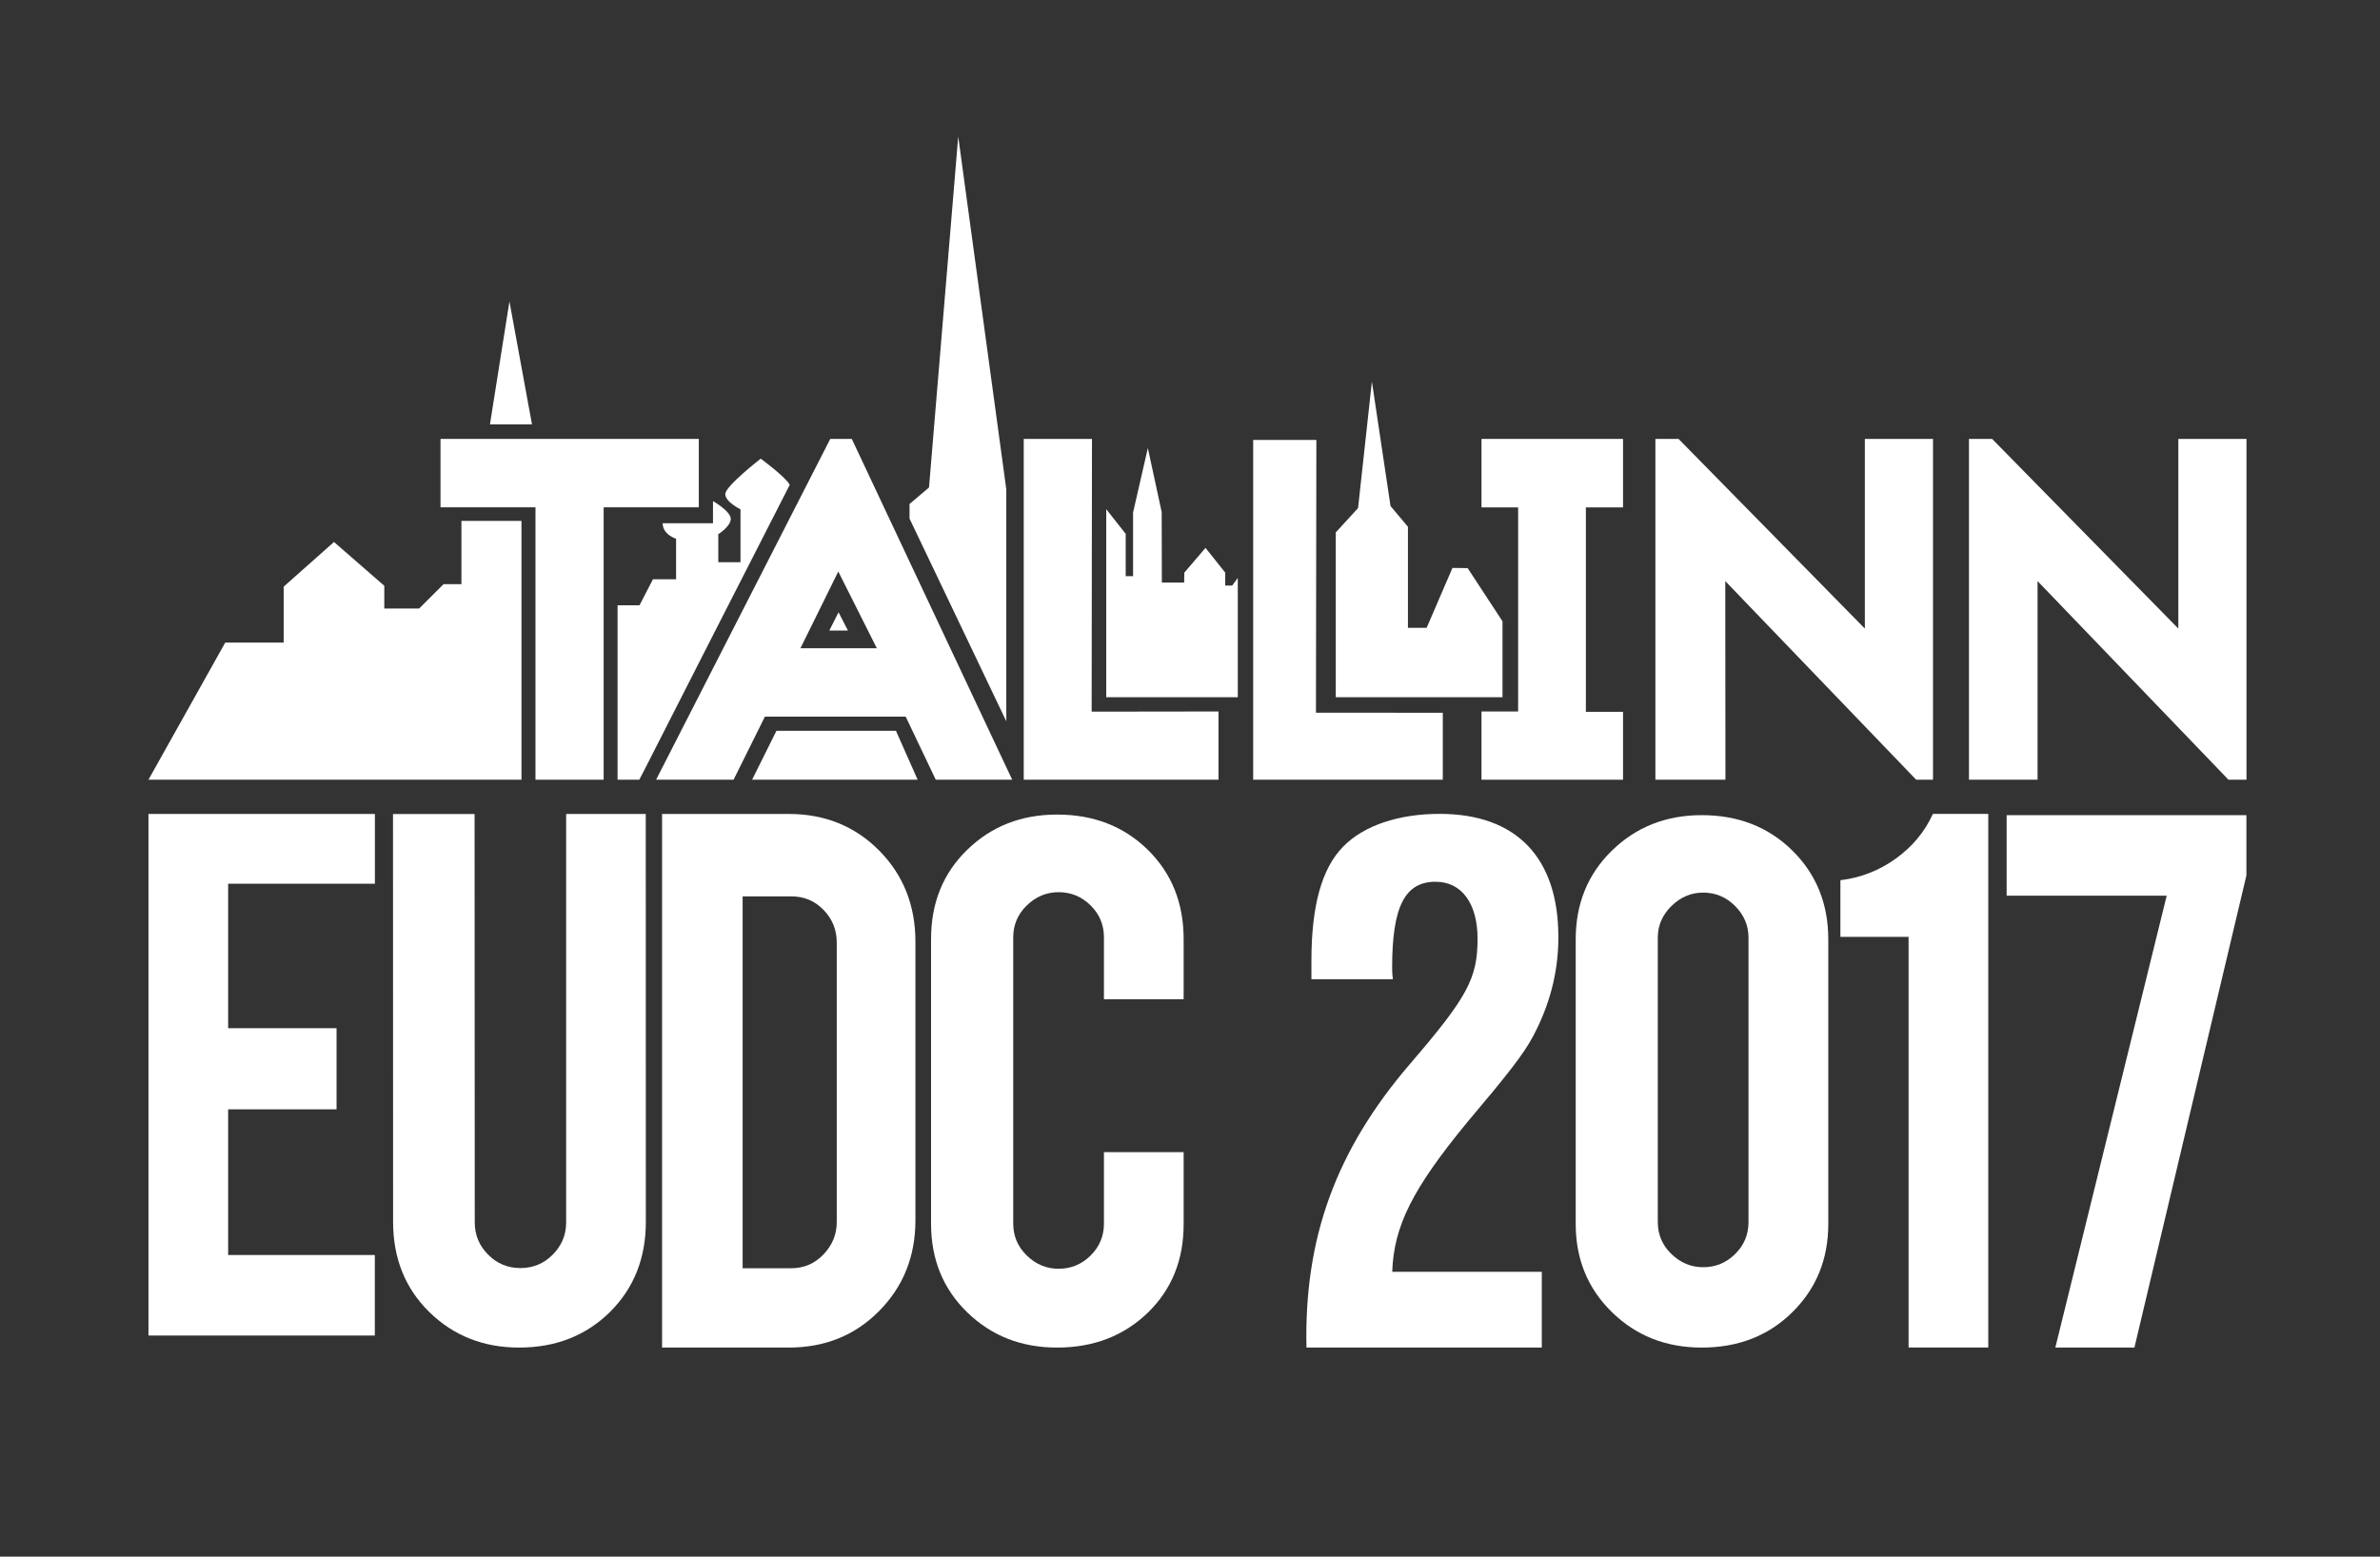 <?xml version="1.0" encoding="utf-8"?>
<!-- Generator: Adobe Illustrator 18.0.0, SVG Export Plug-In . SVG Version: 6.00 Build 0)  -->
<!DOCTYPE svg PUBLIC "-//W3C//DTD SVG 1.1//EN" "http://www.w3.org/Graphics/SVG/1.1/DTD/svg11.dtd">
<svg version="1.1" id="Logo" xmlns="http://www.w3.org/2000/svg" xmlns:xlink="http://www.w3.org/1999/xlink" x="0px" y="0px"
	 viewBox="0 0 2786.3 1822.9" enable-background="new 0 0 2786.3 1822.9" xml:space="preserve">
<rect x="0" y="0" width="2786.3" height="1822.9" fill="#333333" stroke="none"/>
<g>
	<polygon fill="#FFFFFF" points="1295.1,596.3 1317.9,625.2 1317.9,674.7 1326.5,674.7 1326.5,600.2 1343.8,524.7 1360,599.7 
		1360.2,682.2 1386.3,682.2 1386.5,670.6 1411.3,641.6 1434.4,670.6 1434.4,685.7 1442.6,685.7 1449.1,676.8 1449.1,816.5 
		1295.1,816.5 	"/>
	<polygon fill="#FFFFFF" points="1563.8,623.5 1589.9,595 1606.1,446.8 1627.9,592.6 1648.3,616.9 1648.3,735.2 1670.2,735.2 
		1700.4,665.1 1718.2,665.3 1759,727.6 1759,816.5 1563.8,816.5 	"/>
	<polygon fill="#FFFFFF" points="1064.8,590.2 1087.6,570.9 1121.8,159.8 1178.1,573.1 1178.1,844.7 1064.8,607.3 	"/>
	<path fill="#FFFFFF" d="M723,913.1V708.8h25.7l15.7-30.4h27.1v-47.5c0,0-15.7-4.7-15.7-18.1c19,0,58.9,0,58.9,0v-26
		c0,0,20.8,11.9,20.8,20.8c0,8.9-14.6,18-14.6,18v32.8h26v-62c0,0-17.8-8.5-17.8-17.8c0-9.3,41.5-41.5,41.5-41.5s28.4,20.8,34,30.6
		c-23,44.6-170.3,334.1-170.3,334.1l-5.9,11.3H723z"/>
	<polygon fill="#FFFFFF" points="909,855.8 1048.9,855.8 1074.3,913.1 880.5,913.1 	"/>
	<polygon fill="#FFFFFF" points="173.8,913.1 263.7,752.5 332.1,752.5 332.1,687 391,634.7 449.9,686 449.9,712.6 490.7,712.6 
		519.3,684.1 540.2,684.1 540.2,610 610.5,610 610.5,913.1 	"/>
	<polygon fill="#FFFFFF" points="573.6,496.9 596.4,353 622.8,496.9 	"/>
	<polyline fill="#FFFFFF" points="626.9,594.1 515.7,594.1 515.7,514 818.1,514 818.1,594.1 706.7,594.1 706.7,913.1 626.9,913.1 	
		"/>
	<polygon fill="#FFFFFF" points="1198.5,514 1198.5,913.1 1426.5,913.1 1426.5,833.2 1278,833.4 1278.4,514 	"/>
	<polygon fill="#FFFFFF" points="1467.1,515.2 1467.1,913.1 1689.1,913.1 1689.1,834.7 1540.6,834.6 1541.1,515.2 	"/>
	<polygon fill="#FFFFFF" points="1734.4,514 1900.1,514 1900.1,594.2 1856.6,594.2 1856.6,833.6 1900.1,833.6 1900.1,913.1 
		1734.4,913.1 1734.4,833.2 1777.3,833.2 1777.3,594.2 1734.4,594.2 	"/>
	<polygon fill="#FFFFFF" points="1938,514 1965.1,514 2183.2,736.1 2183.2,514 2263,514 2263,913.1 2243.3,913.1 2019.8,680.5 
		2020,913.1 1938,913.1 	"/>
	<polygon fill="#FFFFFF" points="2305.1,514 2332.2,514 2550.2,736.1 2550.2,514 2630,514 2630,913.1 2608.9,913.1 2385.4,680.5 
		2385.4,913.1 2305.1,913.1 	"/>
	<g>
		<path fill="#FFFFFF" d="M173.8,1564.1V953.2h265.1v81.7H267.1v169.2H394v95H267.1v170.6h171.7v94.3H173.8z"/>
		<path fill="#FFFFFF" d="M607.7,1578.1c-41.8,0-76.8-13.9-105.1-41.6c-28.3-27.8-42.4-63-42.4-105.7l-0.1-477.5h95.5l0.2,478.2
			c0,14.7,5.2,27.3,15.7,37.8c10.4,10.5,23,15.7,37.8,15.7c14.7,0,27.3-5.2,37.8-15.7c10.4-10.5,15.7-23,15.7-37.8V953.2h93.2
			l0.1,477.5c0,42.7-14,77.9-42,105.7C685.9,1564.2,650.5,1578.1,607.7,1578.1z"/>
		<path fill="#FFFFFF" d="M1071.7,1429.1c0,42.2-14.2,77.6-42.5,106.2c-28.3,28.6-63.6,42.8-105.8,42.8H775.1V953.2h148.3
			c42.2,0,77.5,14.3,105.8,42.8c28.3,28.6,42.5,64.2,42.5,106.9V1429.1z M869.4,1485.2h56.9c14.9,0,27.5-5.4,37.8-16.2
			c10.3-10.8,15.5-23.4,15.5-37.8v-327.5c0-14.9-5.2-27.6-15.5-38.2c-10.3-10.6-22.9-15.8-37.8-15.8h-56.9V1485.2z"/>
		<path fill="#FFFFFF" d="M1237.5,1578.1c-41.8,0-76.8-13.7-105.1-41.2c-28.3-27.5-42.4-62.1-42.4-103.9v-333.3
			c0-42.3,14.1-77.2,42.4-104.6c28.3-27.5,63.3-41.2,105.1-41.2c42.8,0,78.1,13.7,106.2,41.2c28,27.5,42,62.4,42,104.6v70.5h-93.3
			v-72.6c0-14.6-5.2-27-15.6-37.3c-10.4-10.3-22.9-15.5-37.5-15.5c-14.2,0-26.5,5.2-37.2,15.5c-10.6,10.3-15.9,22.8-15.9,37.4v335.2
			c0,14.6,5.3,27.1,15.9,37.4c10.6,10.3,23,15.5,37.2,15.5c14.6,0,27.1-5.2,37.5-15.5c10.4-10.3,15.6-22.8,15.6-37.3v-83.8h93.3
			v84.6c0,41.8-14,76.3-42,103.5C1315.6,1564.4,1280.3,1578.1,1237.5,1578.1z"/>
	</g>
	<g>
		<path fill="#FFFFFF" d="M1805,1578.1h-275.5c-2.8-127,33.6-230.3,121.6-332.6c66.7-77.7,78.7-99.6,78.7-146.2
			c0-41.1-18.5-66.7-49.1-66.7c-36.1,0-50.9,29.2-50.9,100.5c0,1.8,0,7.3,0.9,13.7h-95.4v-21.9c0-64,12-107.8,37.1-133.4
			c24.1-24.7,64.8-38.4,113-38.4c89.9,0,139,51.2,139,144.4c0,41.1-10.2,79.5-29.6,116c-11.1,21-30.6,45.7-76.9,100.5
			c-63.9,77.7-86.2,121.5-88,175.4H1805L1805,1578.1z"/>
		<path fill="#FFFFFF" d="M2140.4,1433.3c0,41.2-14,75.7-42,103.3c-28,27.7-63.4,41.5-106.2,41.5c-41.8,0-76.8-13.8-105.1-41.5
			c-28.3-27.6-42.4-62.1-42.4-103.3v-333.2c0-41.7,14.1-76.4,42.4-104c28.3-27.6,63.3-41.5,105.1-41.5c42.8,0,78.1,13.8,106.2,41.5
			c28,27.7,42,62.3,42,104V1433.3z M2047,1098c0-14.1-5.2-26.4-15.6-36.9c-10.4-10.5-22.9-15.8-37.5-15.8
			c-14.2,0-26.5,5.3-37.2,15.8c-10.6,10.5-15.9,22.8-15.9,36.9v333.2c0,14.5,5.3,27,15.9,37.3c10.6,10.3,23,15.5,37.2,15.5
			c14.6,0,27.1-5.2,37.5-15.5c10.4-10.3,15.6-22.7,15.6-37.3V1098z"/>
		<path fill="#FFFFFF" d="M2234.4,1578.1v-481h-79.8v-66.3c23.7-2.9,45.4-11.3,64.8-25.3c19.5-14,34-31.5,43.5-52.4h64.8v624.9
			H2234.4z"/>
		<path fill="#FFFFFF" d="M2629.9,954.6v70.6l-131.1,552.9h-92.6l130.4-529.2h-187.4v-94.3H2629.9z"/>
	</g>
	<g>
		<path fill="#FFFFFF" d="M997.2,514H972L768.1,913.1h90.7l36.7-73.9h164.8l35.2,73.9h89.5L997.2,514z M937.1,759.1l44.3-89.8
			l45.1,89.8H937.1z"/>
	</g>
	<polygon fill="#FFFFFF" points="970.9,738.4 981.7,717 992.7,738.4 	"/>
</g>
</svg>
